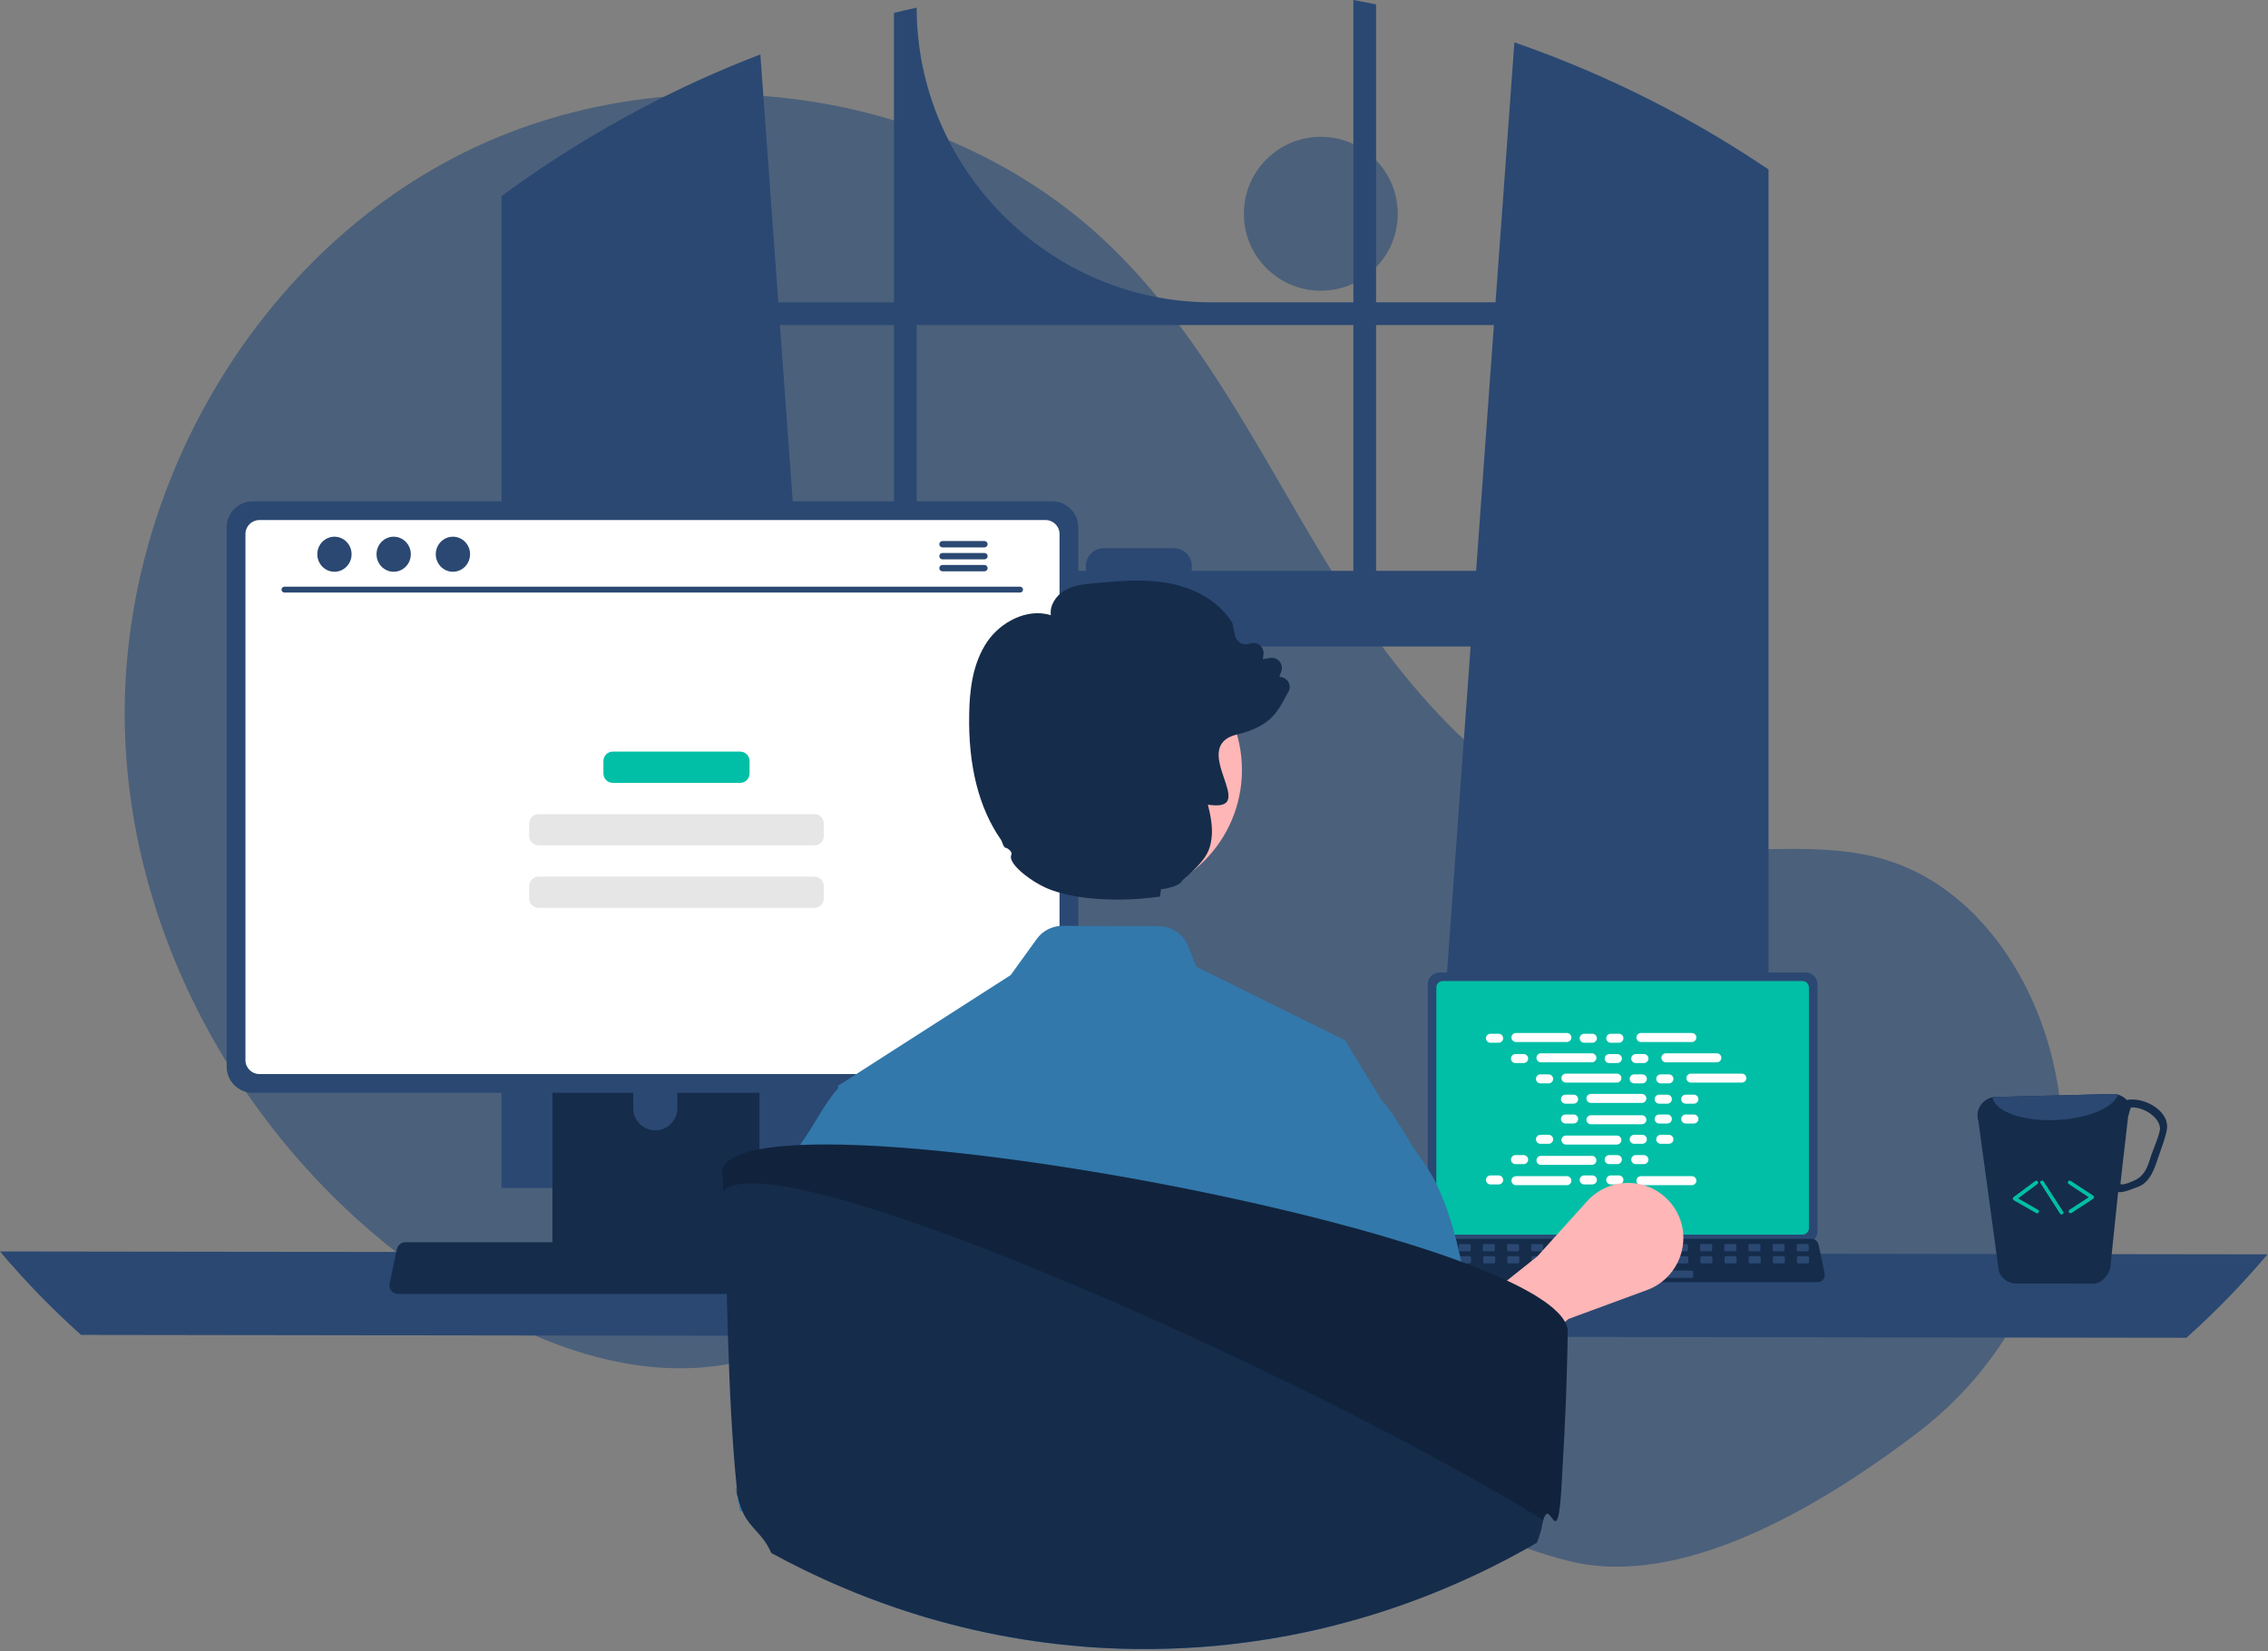 <?xml version="1.0" encoding="UTF-8" standalone="no"?>
<!DOCTYPE svg PUBLIC "-//W3C//DTD SVG 1.1//EN" "http://www.w3.org/Graphics/SVG/1.1/DTD/svg11.dtd">
<svg width="100%" height="100%" viewBox="0 0 787 573" version="1.1" xmlns="http://www.w3.org/2000/svg" xmlns:xlink="http://www.w3.org/1999/xlink" xml:space="preserve" xmlns:serif="http://www.serif.com/" style="fill-rule:evenodd;clip-rule:evenodd;stroke-linejoin:round;stroke-miterlimit:2;">
    <rect x="0" y="0" width="787" height="573" fill="#808080" stroke="none"/>
    <circle cx="458.321" cy="74.182" r="26.701" style="fill:rgb(75,96,123);"/>
    <g transform="matrix(1,0,0,1,-206.59,-163.871)">
        <path d="M872.038,661.023C911.725,630.794 930.681,579.998 918.814,531.541C918.519,530.337 918.208,529.135 917.88,527.937C910.013,499.174 890.549,471.836 862.18,462.646C838.36,454.929 812.361,460.863 787.511,457.794C738.729,451.77 700.91,412.3 674.3,370.975C647.689,329.649 627.238,283.392 591.878,249.251C533.593,192.975 438.516,180.859 366.251,217.49C293.987,254.121 247.955,335.391 249.918,416.386C251.881,497.381 299.964,574.817 369.793,615.903C395.445,630.996 425.114,641.688 454.641,637.946C480.261,634.7 503.54,620.934 529.04,616.847C569.131,610.421 608.967,628.548 643.642,649.67C678.318,670.793 711.813,695.83 751.217,705.623C789.478,715.131 836.881,687.801 872.038,661.023Z" style="fill:rgb(75,96,123);fill-rule:nonzero;"/>
    </g>
    <g transform="matrix(1,0,0,1,-206.59,-163.871)">
        <path d="M815.016,219.191C814.146,218.611 813.266,218.061 812.396,217.501C787.247,201.417 760.291,188.35 732.086,178.571L725.546,268.791L684.086,268.791L684.086,165.401C681.476,164.861 678.846,164.351 676.216,163.871L676.216,268.791L626.946,268.791C570.842,268.791 524.676,222.625 524.676,166.521L524.676,166.521C522.036,167.091 519.416,167.701 516.796,168.351L516.796,268.791L476.666,268.791L470.436,182.761C441.451,193.877 413.933,208.496 388.496,226.291C388.056,226.591 387.616,226.901 387.186,227.201C384.976,228.751 382.796,230.331 380.626,231.931L380.626,576.121L498.896,576.121L496.806,547.171L485.306,388.221L716.896,388.221L705.396,547.171L703.306,576.121L820.266,576.121L820.266,222.671C818.526,221.491 816.776,220.331 815.016,219.191ZM516.796,361.971L483.406,361.971L477.236,276.671L516.796,276.671L516.796,361.971ZM676.216,361.971L620.136,361.971L620.136,360.281C620.136,356.891 617.346,354.101 613.956,354.101C613.953,354.101 613.949,354.101 613.946,354.101L589.566,354.101C589.565,354.101 589.564,354.101 589.564,354.101C586.175,354.101 583.386,356.89 583.386,360.279L583.386,361.971L524.676,361.971L524.676,276.671L676.216,276.671L676.216,361.971ZM684.086,361.971L684.086,276.671L724.976,276.671L718.806,361.971L684.086,361.971Z" style="fill:rgb(42,72,114);fill-rule:nonzero;"/>
    </g>
    <g transform="matrix(1,0,0,1,-206.59,-163.871)">
        <path d="M206.59,598.162C215.277,608.455 224.673,618.129 234.71,627.112L965.29,628.112C975.327,619.129 984.723,609.455 993.41,599.162L206.59,598.162Z" style="fill:rgb(42,72,114);fill-rule:nonzero;"/>
    </g>
    <g transform="matrix(1,0,0,1,-206.59,-163.871)">
        <path d="M702.02,505.462L702.02,591.166C702.022,593.425 703.88,595.284 706.139,595.286L833.143,595.286C835.402,595.284 837.261,593.425 837.263,591.166L837.263,505.462C837.257,503.206 835.4,501.351 833.143,501.348L706.139,501.348C703.882,501.351 702.025,503.206 702.02,505.462Z" style="fill:rgb(42,72,114);fill-rule:nonzero;"/>
    </g>
    <g transform="matrix(1,0,0,1,-206.59,-163.871)">
        <path d="M704.999,506.529L704.999,590.109C705.001,591.316 705.994,592.309 707.201,592.311L832.086,592.311C833.293,592.309 834.286,591.316 834.288,590.109L834.288,506.529C834.288,505.32 833.295,504.325 832.086,504.323L707.201,504.323C705.992,504.325 705,505.32 704.999,506.529Z" style="fill:rgb(0,191,166);fill-rule:nonzero;"/>
    </g>
    <g transform="matrix(1,0,0,1,-206.59,-163.871)">
        <path d="M699.364,607.881C699.835,608.472 700.552,608.815 701.307,608.811L837.299,608.811C838.671,608.809 839.798,607.68 839.798,606.308C839.798,606.136 839.781,605.964 839.745,605.795L837.634,595.768C837.457,594.938 836.869,594.253 836.076,593.95C835.793,593.839 835.492,593.782 835.188,593.783L703.41,593.783C703.106,593.782 702.805,593.839 702.522,593.95C701.729,594.253 701.141,594.938 700.964,595.768L698.853,605.795C698.701,606.531 698.889,607.298 699.364,607.881Z" style="fill:rgb(21,44,75);fill-rule:nonzero;"/>
    </g>
    <g transform="matrix(-1,7.65714e-16,-7.65714e-16,-1,1457.67,1029.82)">
        <path d="M834.222,596.077C834.222,595.807 834.004,595.588 833.734,595.588L830.522,595.588C830.253,595.588 830.034,595.807 830.034,596.077L830.034,597.613C830.034,597.883 830.253,598.102 830.522,598.102L833.734,598.102C834.004,598.102 834.222,597.883 834.222,597.613L834.222,596.077Z" style="fill:rgb(42,72,114);"/>
    </g>
    <g transform="matrix(-1,7.65714e-16,-7.65714e-16,-1,1440.91,1029.82)">
        <path d="M825.845,596.077C825.845,595.807 825.627,595.588 825.357,595.588L822.145,595.588C821.876,595.588 821.657,595.807 821.657,596.077L821.657,597.613C821.657,597.883 821.876,598.102 822.145,598.102L825.357,598.102C825.627,598.102 825.845,597.883 825.845,597.613L825.845,596.077Z" style="fill:rgb(42,72,114);"/>
    </g>
    <g transform="matrix(-1,7.65714e-16,-7.65714e-16,-1,1424.16,1029.82)">
        <path d="M817.468,596.077C817.468,595.807 817.25,595.588 816.98,595.588L813.768,595.588C813.499,595.588 813.28,595.807 813.28,596.077L813.28,597.613C813.28,597.883 813.499,598.102 813.768,598.102L816.98,598.102C817.25,598.102 817.468,597.883 817.468,597.613L817.468,596.077Z" style="fill:rgb(42,72,114);"/>
    </g>
    <g transform="matrix(-1,7.65714e-16,-7.65714e-16,-1,1407.4,1029.82)">
        <path d="M809.091,596.077C809.091,595.807 808.873,595.588 808.603,595.588L805.391,595.588C805.122,595.588 804.903,595.807 804.903,596.077L804.903,597.613C804.903,597.883 805.122,598.102 805.391,598.102L808.603,598.102C808.873,598.102 809.091,597.883 809.091,597.613L809.091,596.077Z" style="fill:rgb(42,72,114);"/>
    </g>
    <g transform="matrix(-1,7.65714e-16,-7.65714e-16,-1,1390.65,1029.82)">
        <path d="M800.714,596.077C800.714,595.807 800.496,595.588 800.226,595.588L797.014,595.588C796.745,595.588 796.526,595.807 796.526,596.077L796.526,597.613C796.526,597.883 796.745,598.102 797.014,598.102L800.226,598.102C800.496,598.102 800.714,597.883 800.714,597.613L800.714,596.077Z" style="fill:rgb(42,72,114);"/>
    </g>
    <g transform="matrix(-1,7.65714e-16,-7.65714e-16,-1,1373.9,1029.82)">
        <path d="M792.337,596.077C792.337,595.807 792.119,595.588 791.849,595.588L788.637,595.588C788.368,595.588 788.149,595.807 788.149,596.077L788.149,597.613C788.149,597.883 788.368,598.102 788.637,598.102L791.849,598.102C792.119,598.102 792.337,597.883 792.337,597.613L792.337,596.077Z" style="fill:rgb(42,72,114);"/>
    </g>
    <g transform="matrix(-1,7.65714e-16,-7.65714e-16,-1,1357.14,1029.82)">
        <path d="M783.96,596.077C783.96,595.807 783.742,595.588 783.472,595.588L780.26,595.588C779.991,595.588 779.772,595.807 779.772,596.077L779.772,597.613C779.772,597.883 779.991,598.102 780.26,598.102L783.472,598.102C783.742,598.102 783.96,597.883 783.96,597.613L783.96,596.077Z" style="fill:rgb(42,72,114);"/>
    </g>
    <g transform="matrix(-1,7.65714e-16,-7.65714e-16,-1,1340.39,1029.82)">
        <path d="M775.583,596.077C775.583,595.807 775.365,595.588 775.095,595.588L771.883,595.588C771.614,595.588 771.395,595.807 771.395,596.077L771.395,597.613C771.395,597.883 771.614,598.102 771.883,598.102L775.095,598.102C775.365,598.102 775.583,597.883 775.583,597.613L775.583,596.077Z" style="fill:rgb(42,72,114);"/>
    </g>
    <g transform="matrix(-1,7.65714e-16,-7.65714e-16,-1,1323.63,1029.82)">
        <path d="M767.206,596.077C767.206,595.807 766.988,595.588 766.718,595.588L763.506,595.588C763.237,595.588 763.018,595.807 763.018,596.077L763.018,597.613C763.018,597.883 763.237,598.102 763.506,598.102L766.718,598.102C766.988,598.102 767.206,597.883 767.206,597.613L767.206,596.077Z" style="fill:rgb(42,72,114);"/>
    </g>
    <g transform="matrix(-1,7.65714e-16,-7.65714e-16,-1,1306.88,1029.82)">
        <path d="M758.829,596.077C758.829,595.807 758.611,595.588 758.341,595.588L755.129,595.588C754.86,595.588 754.641,595.807 754.641,596.077L754.641,597.613C754.641,597.883 754.86,598.102 755.129,598.102L758.341,598.102C758.611,598.102 758.829,597.883 758.829,597.613L758.829,596.077Z" style="fill:rgb(42,72,114);"/>
    </g>
    <g transform="matrix(-1,7.65714e-16,-7.65714e-16,-1,1290.13,1029.82)">
        <path d="M750.452,596.077C750.452,595.807 750.234,595.588 749.964,595.588L746.752,595.588C746.483,595.588 746.264,595.807 746.264,596.077L746.264,597.613C746.264,597.883 746.483,598.102 746.752,598.102L749.964,598.102C750.234,598.102 750.452,597.883 750.452,597.613L750.452,596.077Z" style="fill:rgb(42,72,114);"/>
    </g>
    <g transform="matrix(-1,7.65714e-16,-7.65714e-16,-1,1273.37,1029.82)">
        <path d="M742.075,596.077C742.075,595.807 741.857,595.588 741.587,595.588L738.375,595.588C738.106,595.588 737.887,595.807 737.887,596.077L737.887,597.613C737.887,597.883 738.106,598.102 738.375,598.102L741.587,598.102C741.857,598.102 742.075,597.883 742.075,597.613L742.075,596.077Z" style="fill:rgb(42,72,114);"/>
    </g>
    <g transform="matrix(-1,7.65714e-16,-7.65714e-16,-1,1256.62,1029.82)">
        <path d="M733.699,596.077C733.699,595.807 733.48,595.588 733.21,595.588L729.998,595.588C729.729,595.588 729.51,595.807 729.51,596.077L729.51,597.613C729.51,597.883 729.729,598.102 729.998,598.102L733.21,598.102C733.48,598.102 733.699,597.883 733.699,597.613L733.699,596.077Z" style="fill:rgb(42,72,114);"/>
    </g>
    <g transform="matrix(-1,7.65714e-16,-7.65714e-16,-1,1239.86,1029.82)">
        <path d="M725.322,596.077C725.322,595.807 725.103,595.588 724.833,595.588L721.621,595.588C721.352,595.588 721.133,595.807 721.133,596.077L721.133,597.613C721.133,597.883 721.352,598.102 721.621,598.102L724.833,598.102C725.103,598.102 725.322,597.883 725.322,597.613L725.322,596.077Z" style="fill:rgb(42,72,114);"/>
    </g>
    <g transform="matrix(-1,7.65714e-16,-7.65714e-16,-1,1223.11,1029.82)">
        <path d="M716.945,596.077C716.945,595.807 716.726,595.588 716.456,595.588L713.244,595.588C712.975,595.588 712.756,595.807 712.756,596.077L712.756,597.613C712.756,597.883 712.975,598.102 713.244,598.102L716.456,598.102C716.726,598.102 716.945,597.883 716.945,597.613L716.945,596.077Z" style="fill:rgb(42,72,114);"/>
    </g>
    <g transform="matrix(-1,7.65714e-16,-7.65714e-16,-1,1206.36,1029.82)">
        <path d="M708.568,596.077C708.568,595.807 708.349,595.588 708.079,595.588L704.867,595.588C704.598,595.588 704.379,595.807 704.379,596.077L704.379,597.613C704.379,597.883 704.598,598.102 704.867,598.102L708.079,598.102C708.349,598.102 708.568,597.883 708.568,597.613L708.568,596.077Z" style="fill:rgb(42,72,114);"/>
    </g>
    <g transform="matrix(-1,7.65714e-16,-7.65714e-16,-1,1457.86,1038.2)">
        <path d="M834.321,600.265C834.321,599.996 834.103,599.777 833.833,599.777L830.621,599.777C830.352,599.777 830.133,599.996 830.133,600.265L830.133,601.802C830.133,602.071 830.352,602.29 830.621,602.29L833.833,602.29C834.103,602.29 834.321,602.071 834.321,601.802L834.321,600.265Z" style="fill:rgb(42,72,114);"/>
    </g>
    <g transform="matrix(-1,7.65714e-16,-7.65714e-16,-1,1441.11,1038.2)">
        <path d="M825.944,600.265C825.944,599.996 825.726,599.777 825.456,599.777L822.244,599.777C821.975,599.777 821.756,599.996 821.756,600.265L821.756,601.802C821.756,602.071 821.975,602.29 822.244,602.29L825.456,602.29C825.726,602.29 825.944,602.071 825.944,601.802L825.944,600.265Z" style="fill:rgb(42,72,114);"/>
    </g>
    <g transform="matrix(-1,7.65714e-16,-7.65714e-16,-1,1424.36,1038.2)">
        <path d="M817.567,600.265C817.567,599.996 817.349,599.777 817.079,599.777L813.867,599.777C813.598,599.777 813.379,599.996 813.379,600.265L813.379,601.802C813.379,602.071 813.598,602.29 813.867,602.29L817.079,602.29C817.349,602.29 817.567,602.071 817.567,601.802L817.567,600.265Z" style="fill:rgb(42,72,114);"/>
    </g>
    <g transform="matrix(-1,7.65714e-16,-7.65714e-16,-1,1407.6,1038.2)">
        <path d="M809.19,600.265C809.19,599.996 808.972,599.777 808.702,599.777L805.49,599.777C805.221,599.777 805.002,599.996 805.002,600.265L805.002,601.802C805.002,602.071 805.221,602.29 805.49,602.29L808.702,602.29C808.972,602.29 809.19,602.071 809.19,601.802L809.19,600.265Z" style="fill:rgb(42,72,114);"/>
    </g>
    <g transform="matrix(-1,7.65714e-16,-7.65714e-16,-1,1390.85,1038.2)">
        <path d="M800.813,600.265C800.813,599.996 800.595,599.777 800.325,599.777L797.113,599.777C796.844,599.777 796.625,599.996 796.625,600.265L796.625,601.802C796.625,602.071 796.844,602.29 797.113,602.29L800.325,602.29C800.595,602.29 800.813,602.071 800.813,601.802L800.813,600.265Z" style="fill:rgb(42,72,114);"/>
    </g>
    <g transform="matrix(-1,7.65714e-16,-7.65714e-16,-1,1374.09,1038.2)">
        <path d="M792.436,600.265C792.436,599.996 792.218,599.777 791.948,599.777L788.736,599.777C788.467,599.777 788.248,599.996 788.248,600.265L788.248,601.802C788.248,602.071 788.467,602.29 788.736,602.29L791.948,602.29C792.218,602.29 792.436,602.071 792.436,601.802L792.436,600.265Z" style="fill:rgb(42,72,114);"/>
    </g>
    <g transform="matrix(-1,7.65714e-16,-7.65714e-16,-1,1357.34,1038.2)">
        <path d="M784.059,600.265C784.059,599.996 783.841,599.777 783.571,599.777L780.359,599.777C780.09,599.777 779.871,599.996 779.871,600.265L779.871,601.802C779.871,602.071 780.09,602.29 780.359,602.29L783.571,602.29C783.841,602.29 784.059,602.071 784.059,601.802L784.059,600.265Z" style="fill:rgb(42,72,114);"/>
    </g>
    <g transform="matrix(-1,7.65714e-16,-7.65714e-16,-1,1340.59,1038.2)">
        <path d="M775.682,600.265C775.682,599.996 775.464,599.777 775.194,599.777L771.982,599.777C771.713,599.777 771.494,599.996 771.494,600.265L771.494,601.802C771.494,602.071 771.713,602.29 771.982,602.29L775.194,602.29C775.464,602.29 775.682,602.071 775.682,601.802L775.682,600.265Z" style="fill:rgb(42,72,114);"/>
    </g>
    <g transform="matrix(-1,7.65714e-16,-7.65714e-16,-1,1323.83,1038.2)">
        <path d="M767.305,600.265C767.305,599.996 767.087,599.777 766.817,599.777L763.605,599.777C763.336,599.777 763.117,599.996 763.117,600.265L763.117,601.802C763.117,602.071 763.336,602.29 763.605,602.29L766.817,602.29C767.087,602.29 767.305,602.071 767.305,601.802L767.305,600.265Z" style="fill:rgb(42,72,114);"/>
    </g>
    <g transform="matrix(-1,7.65714e-16,-7.65714e-16,-1,1307.08,1038.2)">
        <path d="M758.928,600.265C758.928,599.996 758.71,599.777 758.44,599.777L755.228,599.777C754.959,599.777 754.74,599.996 754.74,600.265L754.74,601.802C754.74,602.071 754.959,602.29 755.228,602.29L758.44,602.29C758.71,602.29 758.928,602.071 758.928,601.802L758.928,600.265Z" style="fill:rgb(42,72,114);"/>
    </g>
    <g transform="matrix(-1,7.65714e-16,-7.65714e-16,-1,1290.32,1038.2)">
        <path d="M750.551,600.265C750.551,599.996 750.333,599.777 750.063,599.777L746.851,599.777C746.582,599.777 746.363,599.996 746.363,600.265L746.363,601.802C746.363,602.071 746.582,602.29 746.851,602.29L750.063,602.29C750.333,602.29 750.551,602.071 750.551,601.802L750.551,600.265Z" style="fill:rgb(42,72,114);"/>
    </g>
    <g transform="matrix(-1,7.65714e-16,-7.65714e-16,-1,1273.57,1038.2)">
        <path d="M742.174,600.265C742.174,599.996 741.956,599.777 741.686,599.777L738.474,599.777C738.205,599.777 737.986,599.996 737.986,600.265L737.986,601.802C737.986,602.071 738.205,602.29 738.474,602.29L741.686,602.29C741.956,602.29 742.174,602.071 742.174,601.802L742.174,600.265Z" style="fill:rgb(42,72,114);"/>
    </g>
    <g transform="matrix(-1,7.65714e-16,-7.65714e-16,-1,1256.82,1038.2)">
        <path d="M733.797,600.265C733.797,599.996 733.579,599.777 733.309,599.777L730.097,599.777C729.828,599.777 729.609,599.996 729.609,600.265L729.609,601.802C729.609,602.071 729.828,602.29 730.097,602.29L733.309,602.29C733.579,602.29 733.797,602.071 733.797,601.802L733.797,600.265Z" style="fill:rgb(42,72,114);"/>
    </g>
    <g transform="matrix(-1,7.65714e-16,-7.65714e-16,-1,1240.06,1038.2)">
        <path d="M725.42,600.265C725.42,599.996 725.202,599.777 724.932,599.777L721.72,599.777C721.451,599.777 721.232,599.996 721.232,600.265L721.232,601.802C721.232,602.071 721.451,602.29 721.72,602.29L724.932,602.29C725.202,602.29 725.42,602.071 725.42,601.802L725.42,600.265Z" style="fill:rgb(42,72,114);"/>
    </g>
    <g transform="matrix(-1,7.65714e-16,-7.65714e-16,-1,1223.31,1038.2)">
        <path d="M717.044,600.265C717.044,599.996 716.825,599.777 716.555,599.777L713.343,599.777C713.074,599.777 712.855,599.996 712.855,600.265L712.855,601.802C712.855,602.071 713.074,602.29 713.343,602.29L716.555,602.29C716.825,602.29 717.044,602.071 717.044,601.802L717.044,600.265Z" style="fill:rgb(42,72,114);"/>
    </g>
    <g transform="matrix(-1,7.65714e-16,-7.65714e-16,-1,1206.55,1038.2)">
        <path d="M708.667,600.265C708.667,599.996 708.448,599.777 708.178,599.777L704.966,599.777C704.697,599.777 704.478,599.996 704.478,600.265L704.478,601.802C704.478,602.071 704.697,602.29 704.966,602.29L708.178,602.29C708.448,602.29 708.667,602.071 708.667,601.802L708.667,600.265Z" style="fill:rgb(42,72,114);"/>
    </g>
    <g transform="matrix(-1,7.65714e-16,-7.65714e-16,-1,1348.13,1048.25)">
        <path d="M794.112,605.291C794.112,605.022 793.893,604.803 793.624,604.803L761.092,604.803C760.823,604.803 760.604,605.022 760.604,605.291L760.604,606.828C760.604,607.097 760.823,607.316 761.092,607.316L793.624,607.316C793.893,607.316 794.112,607.097 794.112,606.828L794.112,605.291Z" style="fill:rgb(42,72,114);"/>
    </g>
    <path d="M521.597,360.298C521.597,359.437 520.897,358.737 520.036,358.737L517.192,358.737C516.331,358.737 515.631,359.437 515.631,360.298C515.631,361.16 516.331,361.859 517.192,361.859L520.036,361.859C520.897,361.859 521.597,361.16 521.597,360.298Z" style="fill:white;"/>
    <path d="M554.12,360.298C554.12,359.437 553.42,358.737 552.559,358.737L549.715,358.737C548.854,358.737 548.154,359.437 548.154,360.298C548.154,361.16 548.854,361.859 549.715,361.859L552.559,361.859C553.42,361.859 554.12,361.16 554.12,360.298Z" style="fill:white;"/>
    <path d="M563.335,360.298C563.335,359.437 562.635,358.737 561.774,358.737L558.93,358.737C558.068,358.737 557.369,359.437 557.369,360.298C557.369,361.16 558.068,361.859 558.93,361.859L561.774,361.859C562.635,361.859 563.335,361.16 563.335,360.298Z" style="fill:white;"/>
    <path d="M545.274,360.038C545.274,359.176 544.574,358.477 543.712,358.477L526.038,358.477C525.177,358.477 524.477,359.176 524.477,360.038C524.477,360.899 525.177,361.599 526.038,361.599L543.712,361.599C544.574,361.599 545.274,360.899 545.274,360.038Z" style="fill:white;"/>
    <path d="M588.638,360.038C588.638,359.176 587.938,358.477 587.076,358.477L569.403,358.477C568.541,358.477 567.841,359.176 567.841,360.038C567.841,360.899 568.541,361.599 569.403,361.599L587.076,361.599C587.938,361.599 588.638,360.899 588.638,360.038Z" style="fill:white;"/>
    <path d="M530.27,367.345C530.27,366.483 529.57,365.784 528.709,365.784L525.865,365.784C525.003,365.784 524.304,366.483 524.304,367.345C524.304,368.206 525.003,368.906 525.865,368.906L528.709,368.906C529.57,368.906 530.27,368.206 530.27,367.345Z" style="fill:white;"/>
    <path d="M562.793,367.345C562.793,366.483 562.093,365.784 561.232,365.784L558.388,365.784C557.526,365.784 556.827,366.483 556.827,367.345C556.827,368.206 557.526,368.906 558.388,368.906L561.232,368.906C562.093,368.906 562.793,368.206 562.793,367.345Z" style="fill:white;"/>
    <path d="M572.008,367.345C572.008,366.483 571.308,365.784 570.446,365.784L567.603,365.784C566.741,365.784 566.042,366.483 566.042,367.345C566.042,368.206 566.741,368.906 567.603,368.906L570.446,368.906C571.308,368.906 572.008,368.206 572.008,367.345Z" style="fill:white;"/>
    <path d="M553.946,367.085C553.946,366.223 553.247,365.523 552.385,365.523L534.711,365.523C533.85,365.523 533.15,366.223 533.15,367.085C533.15,367.946 533.85,368.646 534.711,368.646L552.385,368.646C553.247,368.646 553.946,367.946 553.946,367.085Z" style="fill:white;"/>
    <path d="M597.31,367.085C597.31,366.223 596.611,365.523 595.749,365.523L578.075,365.523C577.214,365.523 576.514,366.223 576.514,367.085C576.514,367.946 577.214,368.646 578.075,368.646L595.749,368.646C596.611,368.646 597.31,367.946 597.31,367.085Z" style="fill:white;"/>
    <path d="M538.943,374.391C538.943,373.53 538.243,372.83 537.381,372.83L534.538,372.83C533.676,372.83 532.977,373.53 532.977,374.391C532.977,375.253 533.676,375.953 534.538,375.953L537.381,375.953C538.243,375.953 538.943,375.253 538.943,374.391Z" style="fill:white;"/>
    <path d="M571.466,374.391C571.466,373.53 570.766,372.83 569.904,372.83L567.061,372.83C566.199,372.83 565.5,373.53 565.5,374.391C565.5,375.253 566.199,375.953 567.061,375.953L569.904,375.953C570.766,375.953 571.466,375.253 571.466,374.391Z" style="fill:white;"/>
    <path d="M580.68,374.391C580.68,373.53 579.981,372.83 579.119,372.83L576.276,372.83C575.414,372.83 574.715,373.53 574.715,374.391C574.715,375.253 575.414,375.953 576.276,375.953L579.119,375.953C579.981,375.953 580.68,375.253 580.68,374.391Z" style="fill:white;"/>
    <path d="M562.619,374.131C562.619,373.27 561.92,372.57 561.058,372.57L543.384,372.57C542.523,372.57 541.823,373.27 541.823,374.131C541.823,374.993 542.523,375.692 543.384,375.692L561.058,375.692C561.92,375.692 562.619,374.993 562.619,374.131Z" style="fill:white;"/>
    <path d="M605.983,374.131C605.983,373.27 605.284,372.57 604.422,372.57L586.748,372.57C585.887,372.57 585.187,373.27 585.187,374.131C585.187,374.993 585.887,375.692 586.748,375.692L604.422,375.692C605.284,375.692 605.983,374.993 605.983,374.131Z" style="fill:white;"/>
    <path d="M547.615,381.438C547.615,380.577 546.916,379.877 546.054,379.877L543.211,379.877C542.349,379.877 541.649,380.577 541.649,381.438C541.649,382.3 542.349,382.999 543.211,382.999L546.054,382.999C546.916,382.999 547.615,382.3 547.615,381.438Z" style="fill:white;"/>
    <path d="M580.138,381.438C580.138,380.577 579.439,379.877 578.577,379.877L575.734,379.877C574.872,379.877 574.172,380.577 574.172,381.438C574.172,382.3 574.872,382.999 575.734,382.999L578.577,382.999C579.439,382.999 580.138,382.3 580.138,381.438Z" style="fill:white;"/>
    <path d="M589.353,381.438C589.353,380.577 588.654,379.877 587.792,379.877L584.948,379.877C584.087,379.877 583.387,380.577 583.387,381.438C583.387,382.3 584.087,382.999 584.948,382.999L587.792,382.999C588.654,382.999 589.353,382.3 589.353,381.438Z" style="fill:white;"/>
    <path d="M571.292,381.178C571.292,380.316 570.592,379.617 569.731,379.617L552.057,379.617C551.195,379.617 550.496,380.316 550.496,381.178C550.496,382.039 551.195,382.739 552.057,382.739L569.731,382.739C570.592,382.739 571.292,382.039 571.292,381.178Z" style="fill:white;"/>
    <path d="M554.12,409.459C554.12,408.597 553.42,407.898 552.559,407.898L549.715,407.898C548.854,407.898 548.154,408.597 548.154,409.459C548.154,410.32 548.854,411.02 549.715,411.02L552.559,411.02C553.42,411.02 554.12,410.32 554.12,409.459Z" style="fill:white;"/>
    <path d="M563.335,409.459C563.335,408.597 562.635,407.898 561.774,407.898L558.93,407.898C558.068,407.898 557.369,408.597 557.369,409.459C557.369,410.32 558.068,411.02 558.93,411.02L561.774,411.02C562.635,411.02 563.335,410.32 563.335,409.459Z" style="fill:white;"/>
    <path d="M588.638,409.719C588.638,408.857 587.938,408.158 587.076,408.158L569.403,408.158C568.541,408.158 567.841,408.857 567.841,409.719C567.841,410.58 568.541,411.28 569.403,411.28L587.076,411.28C587.938,411.28 588.638,410.58 588.638,409.719Z" style="fill:white;"/>
    <path d="M521.597,409.459C521.597,408.597 520.897,407.898 520.036,407.898L517.192,407.898C516.331,407.898 515.631,408.597 515.631,409.459C515.631,410.32 516.331,411.02 517.192,411.02L520.036,411.02C520.897,411.02 521.597,410.32 521.597,409.459Z" style="fill:white;"/>
    <path d="M545.274,409.719C545.274,408.857 544.574,408.158 543.712,408.158L526.038,408.158C525.177,408.158 524.477,408.857 524.477,409.719C524.477,410.58 525.177,411.28 526.038,411.28L543.712,411.28C544.574,411.28 545.274,410.58 545.274,409.719Z" style="fill:white;"/>
    <path d="M530.27,402.412C530.27,401.55 529.57,400.851 528.709,400.851L525.865,400.851C525.003,400.851 524.304,401.55 524.304,402.412C524.304,403.274 525.003,403.973 525.865,403.973L528.709,403.973C529.57,403.973 530.27,403.274 530.27,402.412Z" style="fill:white;"/>
    <path d="M562.793,402.412C562.793,401.55 562.093,400.851 561.232,400.851L558.388,400.851C557.526,400.851 556.827,401.55 556.827,402.412C556.827,403.274 557.526,403.973 558.388,403.973L561.232,403.973C562.093,403.973 562.793,403.274 562.793,402.412Z" style="fill:white;"/>
    <path d="M572.008,402.412C572.008,401.55 571.308,400.851 570.446,400.851L567.603,400.851C566.741,400.851 566.042,401.55 566.042,402.412C566.042,403.274 566.741,403.973 567.603,403.973L570.446,403.973C571.308,403.973 572.008,403.274 572.008,402.412Z" style="fill:white;"/>
    <path d="M553.946,402.672C553.946,401.811 553.247,401.111 552.385,401.111L534.711,401.111C533.85,401.111 533.15,401.811 533.15,402.672C533.15,403.534 533.85,404.233 534.711,404.233L552.385,404.233C553.247,404.233 553.946,403.534 553.946,402.672Z" style="fill:white;"/>
    <path d="M538.943,395.365C538.943,394.504 538.243,393.804 537.381,393.804L534.538,393.804C533.676,393.804 532.977,394.504 532.977,395.365C532.977,396.227 533.676,396.926 534.538,396.926L537.381,396.926C538.243,396.926 538.943,396.227 538.943,395.365Z" style="fill:white;"/>
    <path d="M571.466,395.365C571.466,394.504 570.766,393.804 569.904,393.804L567.061,393.804C566.199,393.804 565.5,394.504 565.5,395.365C565.5,396.227 566.199,396.926 567.061,396.926L569.904,396.926C570.766,396.926 571.466,396.227 571.466,395.365Z" style="fill:white;"/>
    <path d="M580.68,395.365C580.68,394.504 579.981,393.804 579.119,393.804L576.276,393.804C575.414,393.804 574.715,394.504 574.715,395.365C574.715,396.227 575.414,396.926 576.276,396.926L579.119,396.926C579.981,396.926 580.68,396.227 580.68,395.365Z" style="fill:white;"/>
    <path d="M562.619,395.626C562.619,394.764 561.92,394.064 561.058,394.064L543.384,394.064C542.523,394.064 541.823,394.764 541.823,395.626C541.823,396.487 542.523,397.187 543.384,397.187L561.058,397.187C561.92,397.187 562.619,396.487 562.619,395.626Z" style="fill:white;"/>
    <path d="M547.615,388.319C547.615,387.457 546.916,386.758 546.054,386.758L543.211,386.758C542.349,386.758 541.649,387.457 541.649,388.319C541.649,389.18 542.349,389.88 543.211,389.88L546.054,389.88C546.916,389.88 547.615,389.18 547.615,388.319Z" style="fill:white;"/>
    <path d="M580.138,388.319C580.138,387.457 579.439,386.758 578.577,386.758L575.734,386.758C574.872,386.758 574.172,387.457 574.172,388.319C574.172,389.18 574.872,389.88 575.734,389.88L578.577,389.88C579.439,389.88 580.138,389.18 580.138,388.319Z" style="fill:white;"/>
    <path d="M589.353,388.319C589.353,387.457 588.654,386.758 587.792,386.758L584.948,386.758C584.087,386.758 583.387,387.457 583.387,388.319C583.387,389.18 584.087,389.88 584.948,389.88L587.792,389.88C588.654,389.88 589.353,389.18 589.353,388.319Z" style="fill:white;"/>
    <path d="M571.292,388.579C571.292,387.717 570.592,387.018 569.731,387.018L552.057,387.018C551.195,387.018 550.496,387.717 550.496,388.579C550.496,389.44 551.195,390.14 552.057,390.14L569.731,390.14C570.592,390.14 571.292,389.44 571.292,388.579Z" style="fill:white;"/>
    <g transform="matrix(1,0,0,1,-206.59,-163.871)">
        <path d="M711.507,654.353L698.158,633.251L740.06,599.848L757.355,580.687C760.986,576.664 766.159,574.365 771.579,574.365C779.824,574.365 787.187,579.686 789.773,587.515C792.994,597.264 787.837,607.957 778.203,611.506L750.854,621.581L711.507,654.353Z" style="fill:rgb(255,182,182);fill-rule:nonzero;"/>
    </g>
    <g transform="matrix(1,0,0,1,-206.59,-163.871)">
        <path d="M398.28,501.352L398.28,603.912L470.13,603.912L470.13,501.352C470.132,499.842 469.143,498.498 467.7,498.052C467.368,497.942 467.02,497.888 466.67,497.892L401.75,497.892C401.748,497.892 401.746,497.892 401.743,497.892C399.845,497.892 398.282,499.453 398.28,501.352ZM426.32,536.592C426.359,532.411 429.809,528.993 433.99,528.993C438.171,528.993 441.621,532.411 441.66,536.592L441.66,548.492C441.639,552.685 438.183,556.123 433.99,556.123C429.797,556.123 426.341,552.685 426.32,548.492L426.32,536.592Z" style="fill:rgb(21,44,75);fill-rule:nonzero;"/>
    </g>
    <g transform="matrix(1,0,0,1,-206.59,-163.871)">
        <path d="M398.06,600.632L398.06,610.522C398.063,611.581 398.931,612.453 399.99,612.462L468.42,612.462C469.481,612.457 470.35,611.583 470.35,610.522L470.35,600.632L398.06,600.632Z" style="fill:rgb(42,72,114);fill-rule:nonzero;"/>
    </g>
    <g transform="matrix(1,0,0,1,-206.59,-163.871)">
        <path d="M285.25,346.832L285.25,534.092C285.254,539.028 289.314,543.088 294.25,543.092L571.75,543.092C576.686,543.088 580.746,539.028 580.75,534.092L580.75,346.832C580.738,341.901 576.681,337.848 571.75,337.842L294.25,337.842C289.319,337.848 285.262,341.901 285.25,346.832Z" style="fill:rgb(42,72,114);fill-rule:nonzero;"/>
    </g>
    <g transform="matrix(1,0,0,1,-206.59,-163.871)">
        <path d="M291.76,349.162L291.76,531.782C291.765,534.419 293.933,536.587 296.57,536.592L569.44,536.592C572.077,536.587 574.245,534.419 574.25,531.782L574.25,349.162C574.25,346.522 572.08,344.348 569.44,344.342L296.57,344.342C293.93,344.348 291.76,346.522 291.76,349.162Z" style="fill:white;fill-rule:nonzero;"/>
    </g>
    <g transform="matrix(1,0,0,1,-206.59,-163.871)">
        <path d="M342.4,611.792C342.962,612.497 343.818,612.906 344.72,612.902L507.06,612.902C508.697,612.9 510.044,611.552 510.044,609.915C510.044,609.709 510.022,609.503 509.98,609.302L507.46,597.332C507.248,596.341 506.547,595.523 505.6,595.162C505.262,595.029 504.903,594.962 504.54,594.962L347.23,594.962C346.867,594.962 346.508,595.029 346.17,595.162C345.223,595.523 344.522,596.341 344.31,597.332L341.79,609.302C341.609,610.181 341.833,611.096 342.4,611.792Z" style="fill:rgb(21,44,75);fill-rule:nonzero;"/>
    </g>
    <g transform="matrix(1,0,0,1,-206.59,-163.871)">
        <path d="M560.585,369.499L305.261,369.499C304.713,369.486 304.268,369.032 304.268,368.483C304.268,367.935 304.713,367.48 305.261,367.468L560.585,367.468C561.133,367.48 561.578,367.935 561.578,368.483C561.578,369.032 561.133,369.486 560.585,369.499Z" style="fill:rgb(42,72,114);fill-rule:nonzero;"/>
    </g>
    <ellipse cx="116.051" cy="192.33" rx="5.95" ry="6.083" style="fill:rgb(42,72,114);"/>
    <ellipse cx="136.607" cy="192.33" rx="5.95" ry="6.083" style="fill:rgb(42,72,114);"/>
    <ellipse cx="157.163" cy="192.33" rx="5.95" ry="6.083" style="fill:rgb(42,72,114);"/>
    <g transform="matrix(1,0,0,1,-206.59,-163.871)">
        <path d="M548.206,351.622L533.606,351.622C533.01,351.636 532.527,352.13 532.527,352.727C532.527,353.324 533.01,353.818 533.606,353.832L548.206,353.832C548.807,353.824 549.296,353.327 549.296,352.727C549.296,352.127 548.807,351.63 548.206,351.622Z" style="fill:rgb(42,72,114);fill-rule:nonzero;"/>
    </g>
    <g transform="matrix(1,0,0,1,-206.59,-163.871)">
        <path d="M548.206,355.772L533.606,355.772C533.009,355.785 532.526,356.28 532.526,356.877C532.526,357.474 533.009,357.969 533.606,357.982L548.206,357.982C548.808,357.975 549.298,357.478 549.298,356.877C549.298,356.276 548.808,355.779 548.206,355.772Z" style="fill:rgb(42,72,114);fill-rule:nonzero;"/>
    </g>
    <g transform="matrix(1,0,0,1,-206.59,-163.871)">
        <path d="M548.206,359.922L533.606,359.922C533.01,359.936 532.527,360.43 532.527,361.027C532.527,361.624 533.01,362.118 533.606,362.132L548.206,362.132C548.807,362.123 549.296,361.627 549.296,361.027C549.296,360.427 548.807,359.93 548.206,359.922Z" style="fill:rgb(42,72,114);fill-rule:nonzero;"/>
    </g>
    <g transform="matrix(1,0,0,1,-206.59,-163.871)">
        <path d="M900.186,604.972C901.087,607.597 903.594,609.353 906.369,609.303L933.002,609.33C935.8,609.276 938.103,606.663 938.842,603.965L941.599,577.48C942.929,578.082 947.514,576.067 948.857,575.573C949.113,575.48 949.368,575.372 949.612,575.23C951.925,573.883 953.542,571.375 954.917,567.228C956.426,562.672 958.587,557.376 958.587,554.792C958.587,549.492 951.886,545.429 946.586,545.429C946.505,545.429 946.424,545.43 946.343,545.432C945.76,545.43 945.178,545.49 944.607,545.612C943.353,544.255 941.581,543.491 939.733,543.509L898.983,544.561C898.645,544.574 898.308,544.616 897.978,544.686C894.976,545.246 892.779,547.89 892.779,550.943C892.779,551.625 892.889,552.303 893.104,552.951L900.186,604.972ZM942.367,574.758L945.035,551.461C945.338,550.358 945.769,548.537 946.047,548.228C946.172,548.158 946.291,548.167 946.42,548.166C946.468,548.165 946.516,548.165 946.563,548.165C950.354,548.165 955.65,551.284 956.103,555.166C956.333,557.13 953.782,562.292 952.466,566.646C951.304,570.488 949.628,572.274 947.883,573.183C946.834,573.729 943.399,575.337 942.367,574.758Z" style="fill:rgb(21,44,75);fill-rule:nonzero;"/>
    </g>
    <g transform="matrix(1,0,0,1,-206.59,-163.871)">
        <path d="M897.978,544.686C898.846,549.65 908.607,553.14 920.343,552.534C931.136,552.036 939.961,548.247 941.578,543.755C940.979,543.578 940.357,543.495 939.733,543.509L898.983,544.561C898.645,544.574 898.308,544.616 897.978,544.686Z" style="fill:rgb(42,72,114);fill-rule:nonzero;"/>
    </g>
    <g transform="matrix(1.306,0,0,1.306,-486.138,-340.32)">
        <path d="M922.494,582.944C922.548,582.931 922.599,582.908 922.645,582.878L928.398,579.112C928.54,579.02 928.625,578.862 928.625,578.694C928.625,578.525 928.54,578.368 928.399,578.276L922.419,574.359C922.337,574.305 922.241,574.276 922.143,574.276C921.869,574.276 921.643,574.502 921.643,574.776C921.643,574.945 921.729,575.103 921.871,575.195L927.212,578.693L922.098,582.041C921.957,582.133 921.872,582.291 921.872,582.46C921.872,582.734 922.097,582.959 922.372,582.959C922.413,582.959 922.454,582.954 922.494,582.944L922.494,582.944Z" style="fill:rgb(0,191,166);fill-rule:nonzero;"/>
    </g>
    <g transform="matrix(1.306,0,0,1.306,-485.859,-340.831)">
        <path d="M913.408,583.363C913.629,583.307 913.785,583.107 913.785,582.878C913.785,582.7 913.689,582.534 913.534,582.445L908.231,579.404L913.356,575.597C913.483,575.503 913.558,575.354 913.558,575.196C913.558,574.922 913.332,574.697 913.058,574.697C912.951,574.697 912.846,574.731 912.76,574.795L907.022,579.058C906.895,579.152 906.82,579.301 906.82,579.459C906.82,579.638 906.916,579.804 907.071,579.893L913.036,583.312C913.149,583.377 913.282,583.395 913.408,583.363Z" style="fill:rgb(0,191,166);fill-rule:nonzero;"/>
    </g>
    <g transform="matrix(0.854,0,0,0.81,-71.951,-53.416)">
        <path d="M921.922,586.244C921.971,586.232 922.462,585.978 922.504,585.951C922.653,585.861 922.745,585.699 922.745,585.524C922.745,585.432 922.719,585.343 922.672,585.264L914.544,571.956C914.453,571.807 914.291,571.717 914.117,571.717C913.843,571.717 913.144,572.077 913.144,572.352C913.144,572.443 913.169,572.533 913.217,572.611L921.372,586.02C921.486,586.206 921.71,586.298 921.922,586.244Z" style="fill:rgb(0,191,166);fill-rule:nonzero;"/>
    </g>
    <path d="M260.104,264.091C260.104,262.29 258.641,260.827 256.84,260.827L212.649,260.827C210.847,260.827 209.385,262.29 209.385,264.091L209.385,268.409C209.385,270.21 210.847,271.673 212.649,271.673L256.84,271.673C258.641,271.673 260.104,270.21 260.104,268.409L260.104,264.091Z" style="fill:rgb(0,191,166);"/>
    <path d="M285.862,285.783C285.862,283.981 284.4,282.519 282.598,282.519L186.89,282.519C185.089,282.519 183.626,283.981 183.626,285.783L183.626,290.1C183.626,291.902 185.089,293.364 186.89,293.364L282.598,293.364C284.4,293.364 285.862,291.902 285.862,290.1L285.862,285.783Z" style="fill:rgb(230,230,230);"/>
    <path d="M285.862,307.474C285.862,305.673 284.4,304.21 282.598,304.21L186.89,304.21C185.089,304.21 183.626,305.673 183.626,307.474L183.626,311.791C183.626,313.593 185.089,315.056 186.89,315.056L282.598,315.056C284.4,315.056 285.862,313.593 285.862,311.791L285.862,307.474Z" style="fill:rgb(230,230,230);"/>
    <g transform="matrix(1,0,0,1,-206.59,-163.871)">
        <path d="M497.301,540.717L497.518,541.401L497.529,541.424L504.055,561.262L511.561,584.123L525.684,627.085L525.82,633.758L525.82,633.781L526.87,687.465L523.961,694.743L527.235,706.676C527.235,706.676 525.729,688.639 517.653,698.997C513.078,704.883 507.728,710.907 503.336,716.553C509.736,719.143 516.238,721.485 522.843,723.58C524.269,724.037 525.706,724.47 527.144,724.904C527.452,724.995 527.76,725.086 528.068,725.178C549.962,731.652 572.598,735.291 595.419,736.003C596.605,736.038 597.769,736.06 598.898,736.083C599.297,736.095 599.685,736.106 600.073,736.106C601.351,736.118 602.617,736.129 603.894,736.129C606.473,736.129 609.039,736.091 611.595,736.015C630.508,735.482 649.311,732.939 667.686,728.429C667.561,720.843 667.218,711.979 666.728,702.511C666.5,697.868 661.378,692.837 661.07,687.977C660.853,684.327 665.45,680.893 665.211,677.185C663.659,654.359 661.72,663.121 660.283,646.957C660.134,645.371 659.997,643.854 659.872,642.405C658.948,632.024 658.309,625.533 658.309,625.533L664.446,586.85L674.086,526.115L673.344,524.895L672.512,524.484L621.668,499.319L618.907,492.246C617.265,488.086 613.238,485.327 608.766,485.299L575.273,485.162C571.749,485.146 568.427,486.835 566.363,489.691L557.294,502.25L497.301,540.717Z" style="fill:rgb(50,120,171);fill-rule:nonzero;"/>
    </g>
    <g transform="matrix(1,0,0,1,-206.59,-163.871)">
        <path d="M533.407,617.525L525.82,633.758L520.641,644.846L511.732,691.492L507.272,696.226L503.45,679.467L463.452,688.348C462.14,681.058 463.101,688.595 462.291,680.598C462.519,680.37 462.759,680.142 462.998,679.913C463.637,679.32 464.173,678.761 464.162,678.225C463.706,650.641 465.075,603.699 476.505,575.259C478.295,570.616 480.656,566.213 483.532,562.152C483.76,561.844 483.977,561.536 484.194,561.228C489.464,553.847 492.795,546.581 497.518,541.413L497.518,541.401C497.547,541.378 497.574,541.351 497.598,541.322C497.615,541.313 497.63,541.301 497.643,541.287L530.087,524.085L531.479,563.19L532.471,591.299L533.407,617.525Z" style="fill:rgb(50,120,171);fill-rule:nonzero;"/>
    </g>
    <g transform="matrix(1,0,0,1,-206.59,-163.871)">
        <path d="M650.391,622.135L659.867,642.41L663.175,649.471L672.082,696.113L676.527,700.836L680.358,684.08L682.158,683.711L714.616,676.989L724.077,707.035C728.456,699.738 727.086,690.283 720.815,684.53C720.169,683.945 719.631,683.376 719.646,682.837C720.185,650.394 718.2,591.154 700.279,566.772C694.587,559.034 691.172,551.327 686.203,545.943C686.188,545.927 686.188,545.912 686.173,545.912L674.081,526.114L673.343,524.899L672.512,524.483L650.391,622.135Z" style="fill:rgb(50,120,171);fill-rule:nonzero;"/>
    </g>
    <circle id="a657ec4b-47ce-4d2a-9c58-81a811696ca9" cx="386.397" cy="267.201" r="44.558" style="fill:rgb(255,182,182);"/>
    <g transform="matrix(1,0,0,1,-206.59,-163.871)">
        <path d="M653.212,399.948C652.515,399.203 651.543,398.773 650.522,398.758L651.192,396.898C651.34,396.503 651.415,396.085 651.415,395.664C651.415,393.729 649.823,392.137 647.887,392.137C647.668,392.137 647.448,392.157 647.232,392.198L644.792,392.668L645.022,391.038C645.047,390.87 645.059,390.7 645.059,390.53C645.059,388.591 643.464,386.996 641.525,386.996C641.104,386.996 640.687,387.071 640.292,387.218C639.234,387.635 638.041,387.55 637.052,386.988C636.06,386.443 635.357,385.488 635.132,384.378L634.282,380.278L634.192,380.058C630.052,373.158 622.092,368.138 612.352,366.298C603.682,364.648 594.792,365.488 586.222,366.278C582.822,366.598 578.982,366.958 575.782,368.918C573.062,370.598 570.762,373.958 571.232,377.348C562.782,374.758 553.722,379.928 549.232,386.448C543.912,394.208 543.042,403.928 542.902,411.528C542.522,429.508 546.232,444.218 553.902,455.258C554.462,456.058 554.602,457.728 555.712,458.288L555.482,457.918C556.722,458.538 557.982,459.538 557.512,460.608C556.162,463.688 565.132,470.498 571.452,472.748C582.982,476.858 598.312,476.508 609.092,475.028L609.472,472.478C613.362,471.948 616.102,470.938 616.872,469.358C618.232,468.198 619.392,467.158 620.402,466.198L620.412,466.188C620.432,466.168 620.472,466.138 620.492,466.118C625.362,461.448 626.492,458.788 627.002,454.738C627.492,450.768 626.622,446.738 625.732,443.108C644.472,446.008 618.352,423.148 635.812,418.728C636.013,418.666 636.216,418.616 636.422,418.578C636.932,418.458 637.442,418.338 637.932,418.198C640.294,417.557 642.556,416.591 644.652,415.328C649.532,412.358 651.142,408.418 653.662,403.978C654.407,402.684 654.224,401.046 653.212,399.948Z" style="fill:rgb(21,44,75);fill-rule:nonzero;"/>
    </g>
    <g transform="matrix(1,0,0,1,-206.59,-163.871)">
        <path d="M750.582,625.308C750.572,627.058 750.552,629.508 750.472,632.538C750.462,632.958 750.452,633.388 750.442,633.828C750.312,639.398 750.182,644.068 749.972,649.258C749.962,649.618 749.952,649.968 749.932,650.328C749.652,657.568 749.212,665.998 748.452,679.348C747.042,704.008 744.582,682.738 742.112,691.388C741.992,691.818 741.862,692.328 741.742,692.928C741.368,695.105 740.737,697.23 739.862,699.258C738.552,700.038 737.202,700.788 735.872,701.538C732.082,703.648 728.232,705.678 724.352,707.608C722.172,708.688 719.982,709.748 717.782,710.768C717.432,710.928 717.092,711.088 716.752,711.238C705.486,716.449 693.876,720.879 682.002,724.498C679.682,725.198 677.372,725.878 675.032,726.508C672.592,727.188 670.152,727.828 667.682,728.428C649.308,732.939 630.505,735.483 611.592,736.018C609.042,736.098 606.472,736.128 603.892,736.128C602.612,736.128 601.352,736.118 600.072,736.108C599.682,736.108 599.292,736.098 598.902,736.088C597.772,736.058 596.602,736.038 595.422,736.008C572.601,735.296 549.966,731.656 528.072,725.178L527.142,724.908C525.702,724.468 524.272,724.038 522.842,723.578C516.242,721.488 509.739,719.148 503.332,716.558C498.442,714.588 493.609,712.475 488.832,710.218C488.789,710.206 488.748,710.186 488.712,710.158C487.712,709.698 486.702,709.218 485.702,708.728C485.572,708.658 485.432,708.588 485.292,708.518C481.562,706.698 477.872,704.791 474.222,702.798C471.152,695.748 466.832,694.398 464.152,688.198C463.372,686.356 462.809,684.43 462.472,682.458C462.472,682.438 462.462,682.418 462.462,682.388C462.742,686.108 461.272,675.788 462.452,682.348C462.442,682.228 462.432,682.098 462.422,681.948C462.392,681.588 462.352,681.148 462.292,680.598C458.862,647.108 459.082,608.808 457.592,577.248C457.492,575.208 457.389,573.255 457.282,571.388C457.252,570.768 457.212,570.158 457.172,569.558C457.242,569.378 457.322,569.188 457.412,569.008C457.431,568.956 457.455,568.906 457.482,568.858C457.512,568.796 457.545,568.736 457.582,568.678C457.602,568.648 457.632,568.608 457.652,568.578C457.667,568.544 457.684,568.51 457.702,568.478C457.792,568.338 457.892,568.188 458.002,568.048C458.052,567.988 458.092,567.938 458.142,567.888C458.177,567.837 458.217,567.79 458.262,567.748C458.293,567.7 458.33,567.656 458.372,567.618C458.412,567.578 458.452,567.528 458.502,567.478C458.524,567.446 458.551,567.419 458.582,567.398C458.661,567.307 458.748,567.223 458.842,567.148C459.199,566.82 459.58,566.519 459.982,566.248C460.122,566.158 460.272,566.068 460.412,565.968C461.42,565.365 462.481,564.856 463.582,564.448C463.962,564.308 464.342,564.178 464.752,564.038C464.902,563.998 465.042,563.948 465.192,563.898C465.412,563.828 465.632,563.758 465.862,563.708C467.002,563.368 468.232,563.078 469.562,562.808C469.722,562.778 469.892,562.748 470.062,562.708C470.302,562.658 470.552,562.618 470.802,562.578C471.142,562.518 471.492,562.458 471.842,562.398C474.812,561.928 478.182,561.578 481.902,561.348C482.252,561.328 482.602,561.308 482.952,561.288C483.362,561.268 483.772,561.248 484.192,561.228C484.542,561.208 484.902,561.198 485.262,561.188C485.612,561.168 485.972,561.158 486.342,561.148C487.352,561.118 488.392,561.088 489.452,561.068C492.472,561.008 495.652,561.028 498.992,561.098C500.542,561.138 502.122,561.178 503.742,561.248C503.852,561.248 503.952,561.258 504.052,561.258C505.462,561.308 506.882,561.368 508.342,561.448C509.362,561.498 510.392,561.548 511.422,561.608C512.392,561.668 513.372,561.728 514.362,561.798C515.132,561.838 515.902,561.898 516.682,561.948C517.342,561.998 518.002,562.048 518.662,562.088L519.562,562.148C520.052,562.188 520.542,562.218 521.042,562.268C522.142,562.358 523.242,562.448 524.362,562.538C525.472,562.638 526.602,562.738 527.732,562.838C528.862,562.938 530.002,563.048 531.142,563.158C531.262,563.168 531.372,563.178 531.482,563.188C532.522,563.298 533.562,563.398 534.612,563.508C534.852,563.528 535.102,563.548 535.342,563.578C536.343,563.679 537.364,563.796 538.374,563.904C538.684,563.937 538.993,563.969 539.304,564.003C540.095,564.09 540.875,564.164 541.672,564.258C542.722,564.378 543.792,564.488 544.832,564.628C545.642,564.718 546.452,564.808 547.262,564.908C548.532,565.058 549.822,565.218 551.112,565.388C551.602,565.448 552.092,565.508 552.582,565.578C556.262,566.038 559.982,566.548 563.762,567.078C569.492,567.888 575.312,568.768 581.172,569.718C587.042,570.668 592.946,571.671 598.882,572.728C600.382,572.998 601.882,573.268 603.392,573.548C604.072,573.678 604.752,573.808 605.432,573.938C606.592,574.148 607.752,574.368 608.912,574.588C610.072,574.808 611.232,575.028 612.392,575.258C613.772,575.528 615.162,575.798 616.542,576.068C625.632,577.868 634.672,579.788 643.492,581.798C644.942,582.128 646.392,582.468 647.832,582.798C650.712,583.468 653.566,584.148 656.392,584.838C657.172,585.018 657.942,585.208 658.712,585.398C660.632,585.878 662.552,586.358 664.442,586.848L664.772,586.938C666.162,587.278 667.522,587.628 668.882,587.988C672.092,588.828 675.249,589.678 678.352,590.538C680.412,591.108 682.449,591.685 684.462,592.268C687.472,593.138 690.422,594.018 693.292,594.908C694.002,595.128 694.712,595.348 695.412,595.558C697.512,596.208 699.582,596.868 701.592,597.528C703.192,598.048 704.752,598.578 706.292,599.108C707.832,599.638 709.342,600.168 710.822,600.698C711.772,601.038 712.712,601.398 713.652,601.738C715.002,602.238 716.332,602.738 717.632,603.238C718.032,603.388 718.422,603.548 718.812,603.698C719.062,603.808 719.302,603.898 719.542,603.998C720.012,604.188 720.492,604.368 720.952,604.558C721.422,604.738 721.882,604.928 722.342,605.128C722.792,605.308 723.252,605.498 723.692,605.688C724.142,605.868 724.582,606.058 725.022,606.258C725.392,606.408 725.752,606.568 726.102,606.728C726.812,607.038 727.522,607.348 728.212,607.668C728.552,607.828 728.892,607.978 729.232,608.138L730.012,608.498C730.122,608.558 730.232,608.608 730.342,608.658C730.592,608.778 730.852,608.908 731.102,609.028C731.682,609.298 732.252,609.588 732.812,609.858C733.562,610.238 734.292,610.618 734.992,610.988C735.702,611.368 736.392,611.748 737.052,612.118C737.162,612.178 737.262,612.238 737.372,612.298C737.522,612.378 737.672,612.468 737.822,612.548C738.332,612.838 738.822,613.138 739.312,613.428C740.272,614.018 741.182,614.598 742.032,615.178C742.222,615.308 742.402,615.438 742.592,615.558C743.222,616.008 743.822,616.448 744.382,616.898C744.382,616.908 744.382,616.908 744.392,616.908C744.582,617.048 744.762,617.198 744.942,617.338C745.092,617.478 745.252,617.598 745.402,617.738C745.922,618.188 746.402,618.618 746.842,619.058C746.99,619.194 747.13,619.337 747.262,619.488C747.32,619.536 747.374,619.59 747.422,619.648C747.622,619.848 747.802,620.048 747.972,620.248C747.999,620.275 748.022,620.305 748.042,620.338C748.282,620.618 748.502,620.898 748.712,621.178C748.812,621.318 748.922,621.458 749.012,621.598C749.132,621.768 749.252,621.948 749.352,622.118C749.442,622.258 749.522,622.408 749.602,622.548C749.814,622.908 749.995,623.286 750.142,623.678C750.255,623.943 750.345,624.218 750.412,624.498C750.488,624.763 750.545,625.034 750.582,625.308Z" style="fill:rgb(21,44,75);fill-rule:nonzero;"/>
    </g>
    <g transform="matrix(1,0,0,1,-206.59,-163.871)">
        <path d="M750.582,625.308C750.572,627.058 750.552,629.508 750.472,632.538C750.462,632.958 750.442,633.388 750.432,633.828C750.332,638.078 750.182,643.328 749.972,649.258C749.962,649.618 749.952,649.968 749.932,650.328C749.652,657.568 749.212,665.998 748.452,679.348C747.042,704.008 744.582,682.738 742.112,691.388C735.252,687.168 727.732,682.748 719.692,678.208C718.242,677.388 716.779,676.565 715.302,675.738C699.222,666.768 681.262,657.368 662.512,648.058C661.772,647.688 661.022,647.318 660.282,646.958C617.332,625.728 570.452,605.078 532.472,591.298C525.142,588.638 518.142,586.238 511.562,584.128C497.702,579.698 485.722,576.598 476.502,575.258C466.902,573.858 460.272,574.358 457.592,577.248C457.492,575.208 457.389,573.255 457.282,571.388C457.242,570.768 457.202,570.158 457.162,569.558C457.224,569.393 457.304,569.236 457.382,569.078C457.393,569.055 457.401,569.031 457.412,569.008C457.431,568.956 457.455,568.906 457.482,568.858C457.512,568.796 457.545,568.736 457.582,568.678C457.615,568.607 457.655,568.54 457.702,568.478C457.792,568.338 457.892,568.188 458.002,568.048C458.083,567.943 458.17,567.843 458.262,567.748C458.293,567.7 458.33,567.656 458.372,567.618C458.412,567.578 458.452,567.528 458.502,567.478C458.524,567.446 458.551,567.419 458.582,567.398C458.661,567.307 458.748,567.223 458.842,567.148C459.199,566.82 459.58,566.519 459.982,566.248C460.122,566.158 460.272,566.068 460.412,565.968C461.42,565.365 462.481,564.856 463.582,564.448C463.962,564.308 464.342,564.178 464.752,564.038C464.902,563.998 465.042,563.948 465.192,563.898C465.412,563.828 465.632,563.758 465.862,563.708C467.002,563.368 468.232,563.078 469.562,562.808C469.962,562.728 470.382,562.648 470.802,562.578C471.142,562.518 471.492,562.458 471.842,562.398C474.812,561.928 478.182,561.578 481.902,561.348C482.252,561.328 482.602,561.308 482.952,561.288C483.362,561.268 483.772,561.248 484.192,561.228C484.542,561.208 484.902,561.198 485.262,561.188C485.612,561.168 485.972,561.158 486.342,561.148C487.352,561.118 488.392,561.088 489.452,561.068C492.472,561.018 495.652,561.038 498.992,561.108C500.542,561.138 502.122,561.188 503.742,561.258C503.842,561.258 503.952,561.268 504.052,561.268C505.462,561.308 506.892,561.378 508.342,561.448C509.362,561.498 510.392,561.548 511.422,561.608C512.392,561.668 513.372,561.728 514.362,561.798C515.132,561.838 515.902,561.898 516.682,561.948C517.342,561.998 518.002,562.048 518.662,562.088C519.452,562.148 520.242,562.208 521.042,562.268C522.142,562.358 523.242,562.448 524.362,562.538C525.472,562.638 526.602,562.738 527.732,562.838C528.862,562.938 530.002,563.048 531.142,563.158C531.262,563.168 531.372,563.178 531.482,563.188C532.522,563.298 533.562,563.398 534.612,563.508C540.432,564.098 546.422,564.788 552.582,565.578C556.262,566.048 559.989,566.551 563.762,567.088C569.492,567.898 575.312,568.778 581.172,569.718C587.042,570.668 592.946,571.671 598.882,572.728C600.382,572.998 601.882,573.268 603.392,573.548C605.232,573.888 607.072,574.234 608.912,574.588C610.072,574.808 611.232,575.028 612.392,575.258C613.772,575.528 615.162,575.798 616.542,576.068C625.632,577.868 634.672,579.788 643.492,581.798C644.942,582.128 646.392,582.468 647.832,582.798C650.712,583.468 653.566,584.148 656.392,584.838C657.172,585.028 657.942,585.218 658.712,585.408C660.642,585.888 662.552,586.368 664.442,586.848L664.442,586.858C664.552,586.878 664.662,586.908 664.772,586.938C666.152,587.288 667.522,587.638 668.882,587.998C672.092,588.838 675.249,589.685 678.352,590.538C680.412,591.118 682.452,591.688 684.462,592.268C687.472,593.148 690.422,594.028 693.292,594.908C694.002,595.128 694.712,595.348 695.412,595.558C697.512,596.218 699.572,596.875 701.592,597.528C703.192,598.048 704.752,598.578 706.292,599.108C707.832,599.638 709.342,600.168 710.822,600.698C711.782,601.038 712.722,601.388 713.652,601.728C715.012,602.228 716.332,602.728 717.632,603.238C718.032,603.388 718.422,603.548 718.812,603.698C719.542,603.978 720.252,604.268 720.952,604.558C721.422,604.738 721.882,604.928 722.342,605.128C722.792,605.308 723.252,605.498 723.692,605.688C724.142,605.868 724.582,606.058 725.022,606.258C725.392,606.408 725.752,606.568 726.102,606.728C726.812,607.038 727.522,607.348 728.212,607.668C728.552,607.828 728.892,607.978 729.232,608.138L730.012,608.498C730.122,608.558 730.232,608.608 730.342,608.658C731.192,609.058 732.012,609.458 732.812,609.858C733.562,610.238 734.292,610.618 734.992,610.988C735.822,611.428 736.612,611.858 737.372,612.298C737.522,612.378 737.672,612.468 737.822,612.548C738.332,612.838 738.822,613.138 739.312,613.428C740.272,614.018 741.182,614.598 742.032,615.178C742.872,615.758 743.652,616.328 744.382,616.898C744.382,616.908 744.382,616.908 744.392,616.908C744.742,617.188 745.082,617.468 745.402,617.738C745.922,618.188 746.402,618.618 746.842,619.058C746.99,619.194 747.13,619.337 747.262,619.488C747.32,619.536 747.374,619.59 747.422,619.648C747.632,619.878 747.842,620.108 748.042,620.338C748.282,620.618 748.502,620.898 748.712,621.178C748.812,621.318 748.922,621.458 749.012,621.598C749.132,621.768 749.252,621.948 749.352,622.118C749.442,622.258 749.522,622.408 749.602,622.548C749.815,622.908 749.995,623.286 750.142,623.678C750.252,623.944 750.342,624.218 750.412,624.498C750.488,624.763 750.545,625.034 750.582,625.308Z" style="fill-opacity:0.2;fill-rule:nonzero;"/>
    </g>
</svg>
